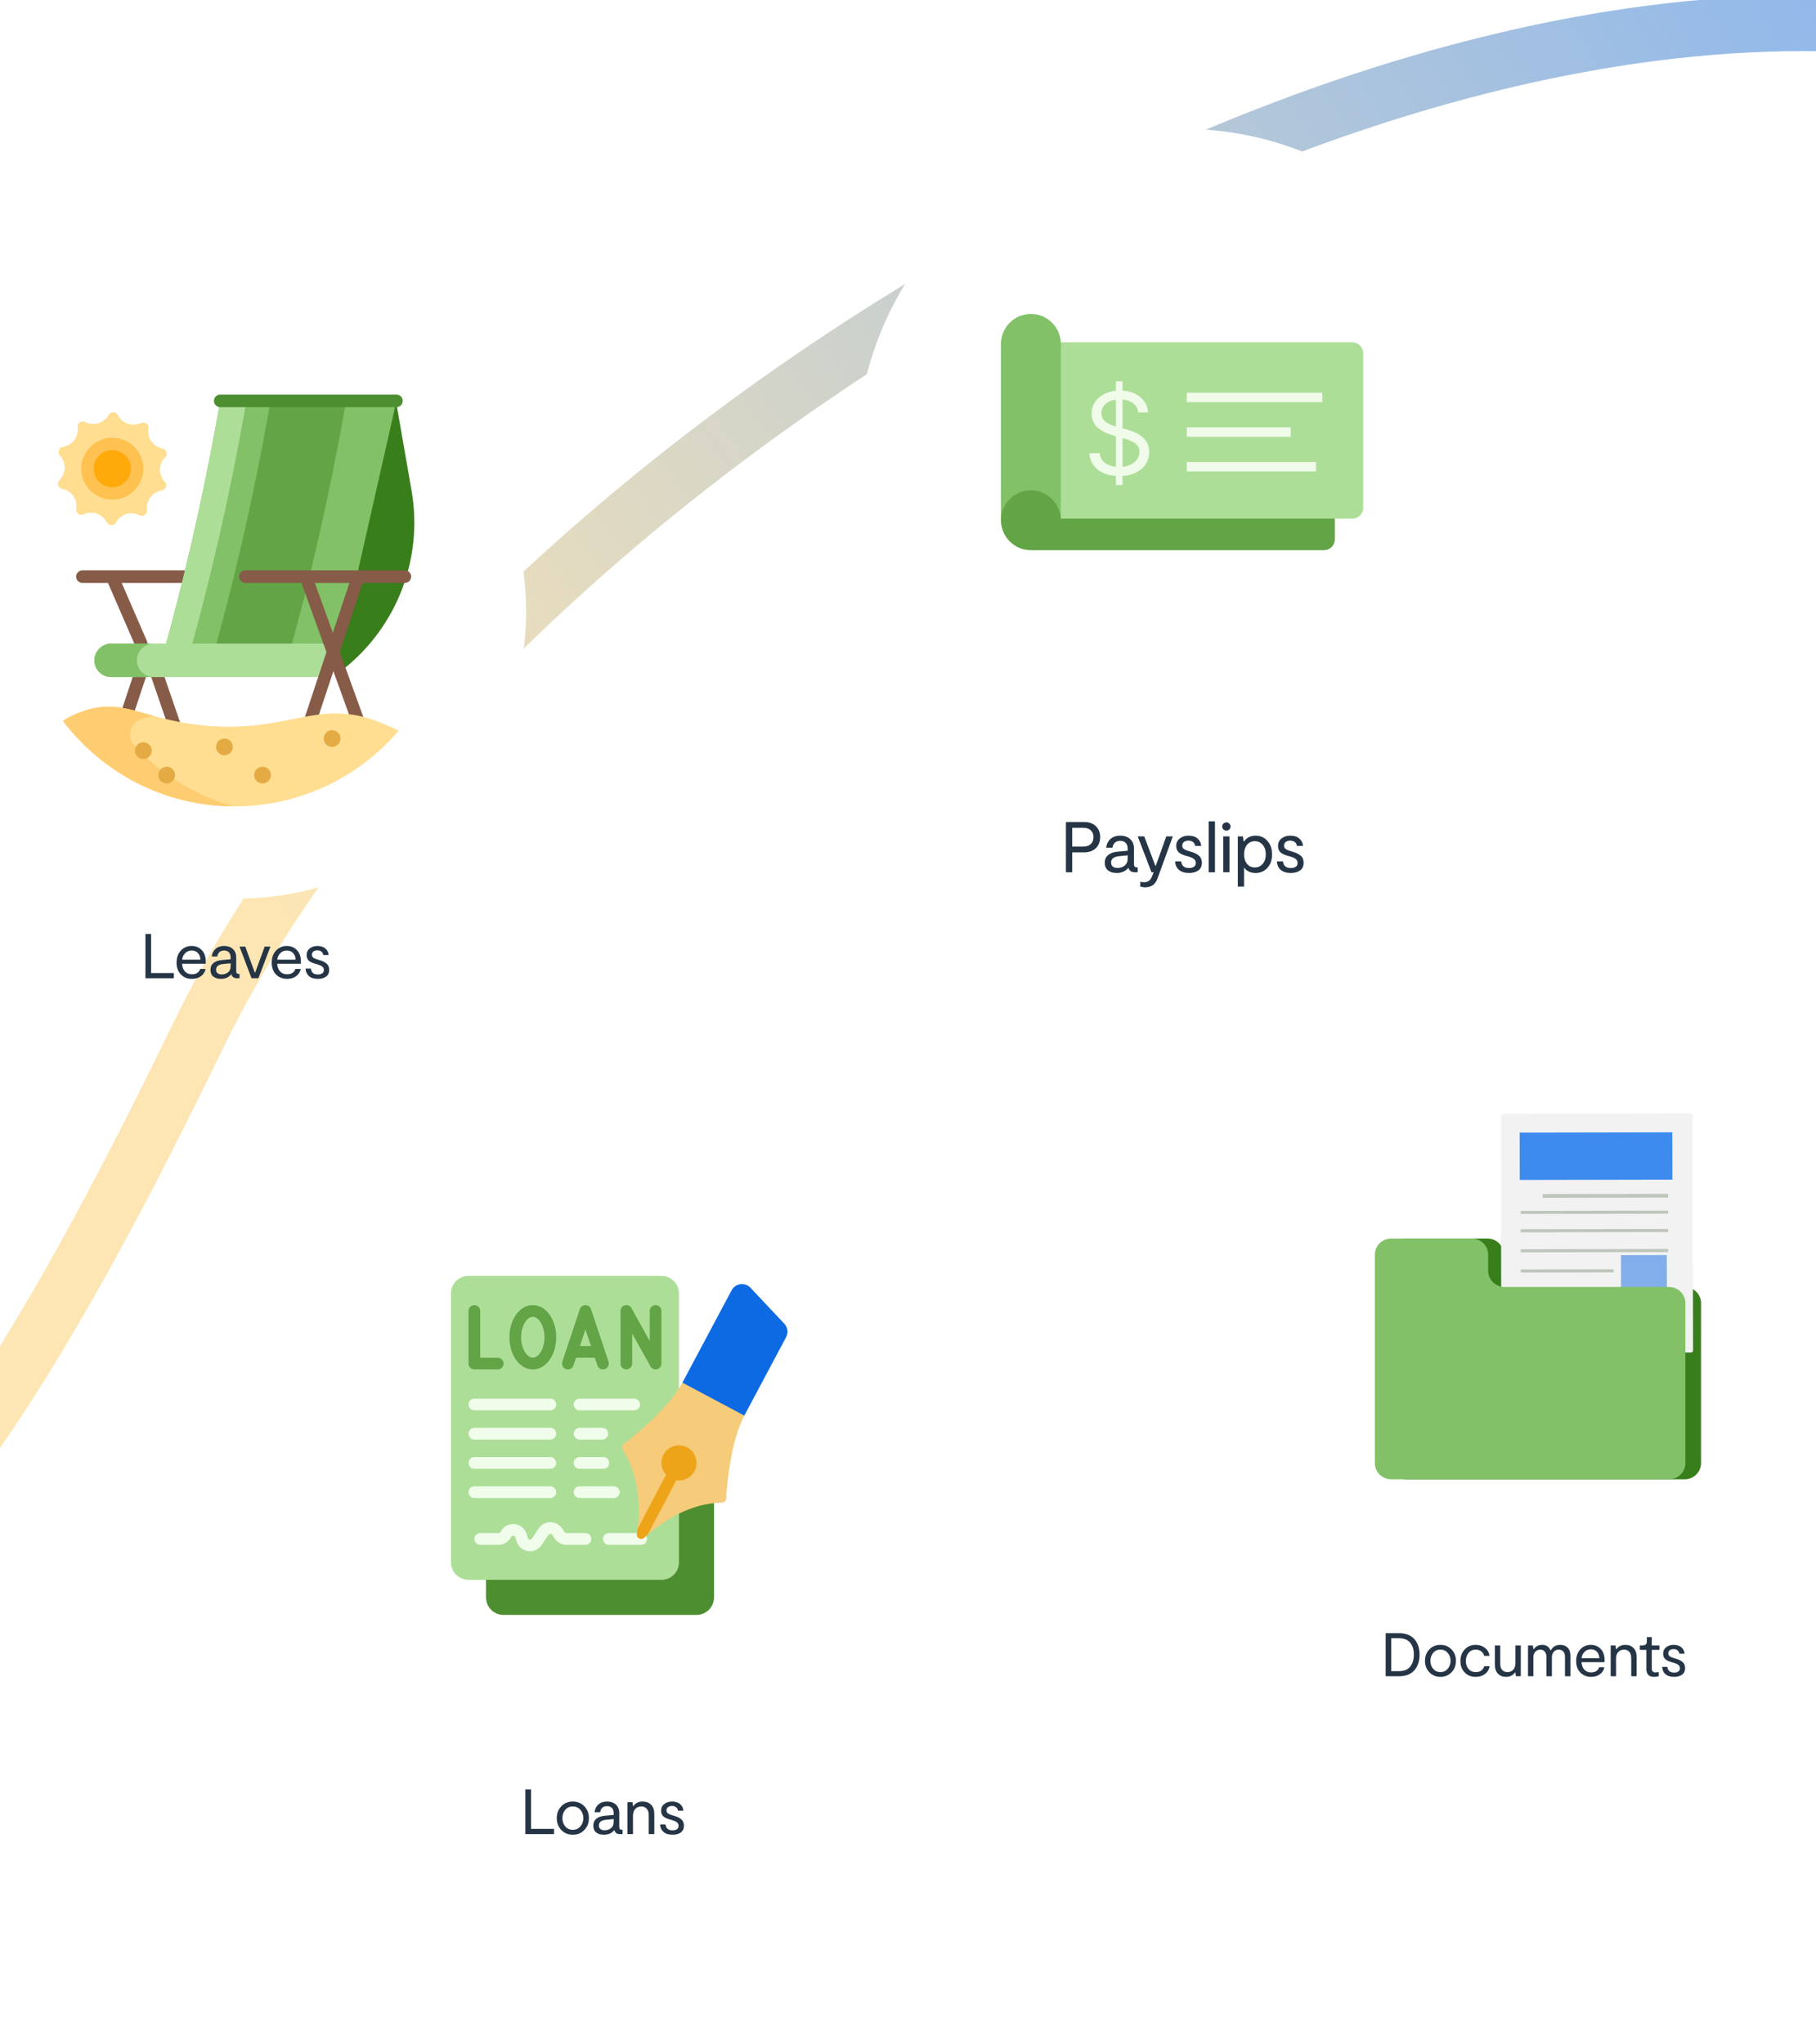 <svg width="390" height="439" viewBox="0 0 390 439" fill="none" xmlns="http://www.w3.org/2000/svg">
<g clip-path="url(#clip0_6612_16594)">
<path opacity="0.5" d="M-424 -44C-354.521 164.64 -197 318.598 -127.521 345.674C-58.042 372.749 -25 362.014 42.5 222.507C110 83 367.331 -63.3 493.731 39.5" stroke="url(#paint0_radial_6612_16594)" stroke-width="12"/>
</g>
<g clip-path="url(#clip1_6612_16594)">
<g filter="url(#filter0_d_6612_16594)">
<circle cx="330" cy="279" r="60" fill="white"/>
</g>
<circle cx="329.88" cy="278.88" r="44.88" fill="white"/>
<path d="M322.962 272.917V269.476C322.962 268.554 322.591 267.669 321.93 267.017C321.27 266.364 320.374 265.997 319.439 265.997H302.144C301.682 265.997 301.224 266.087 300.796 266.262C300.369 266.437 299.981 266.694 299.653 267.017C299.326 267.34 299.067 267.723 298.89 268.145C298.713 268.567 298.622 269.019 298.623 269.476V314.234C298.622 314.691 298.713 315.143 298.89 315.565C299.067 315.987 299.327 316.37 299.654 316.693C299.981 317.016 300.37 317.273 300.797 317.447C301.225 317.622 301.683 317.712 302.146 317.712H361.787C362.249 317.712 362.708 317.622 363.135 317.447C363.563 317.273 363.951 317.016 364.278 316.693C364.606 316.37 364.865 315.987 365.042 315.565C365.219 315.143 365.31 314.691 365.31 314.234V279.874C365.31 279.417 365.219 278.965 365.042 278.542C364.865 278.12 364.606 277.737 364.278 277.414C363.951 277.091 363.563 276.834 363.135 276.66C362.708 276.485 362.249 276.395 361.787 276.395H326.483C325.549 276.394 324.654 276.027 323.994 275.375C323.334 274.723 322.963 273.839 322.962 272.917Z" fill="#387E1B"/>
<path d="M363.046 239.13L322.772 239.206C322.523 239.206 322.321 239.406 322.321 239.653L322.419 290.119C322.42 290.365 322.622 290.564 322.872 290.564L363.145 290.487C363.395 290.487 363.597 290.287 363.596 290.041L363.498 239.575C363.498 239.328 363.295 239.129 363.046 239.13Z" fill="#F2F2F2"/>
<path opacity="0.23" d="M358.229 256.4L331.289 256.451L331.291 257.248L358.23 257.197L358.229 256.4Z" fill="#0E2E01"/>
<path opacity="0.23" d="M358.235 260.004L326.582 260.064L326.583 260.72L358.237 260.66L358.235 260.004Z" fill="#0E2E01"/>
<path opacity="0.23" d="M358.241 263.941L326.588 264.001L326.589 264.657L358.243 264.597L358.241 263.941Z" fill="#0E2E01"/>
<path opacity="0.23" d="M358.251 268.244L326.598 268.304L326.599 268.96L358.252 268.9L358.251 268.244Z" fill="#0E2E01"/>
<path d="M346.537 276.529L326.614 276.567L326.616 277.223L346.539 277.185L346.537 276.529Z" fill="#E6E6E7"/>
<path opacity="0.23" d="M346.529 272.602L326.606 272.64L326.607 273.296L346.53 273.258L346.529 272.602Z" fill="#0E2E01"/>
<path d="M358.274 279.968L326.621 280.028L326.622 280.684L358.275 280.624L358.274 279.968Z" fill="#E6E6E7"/>
<path d="M358.282 283.906L326.628 283.966L326.63 284.622L358.283 284.562L358.282 283.906Z" fill="#E6E6E7"/>
<path d="M358.29 288.208L326.637 288.268L326.638 288.924L358.291 288.864L358.29 288.208Z" fill="#E6E6E7"/>
<path d="M359.143 243.183L326.36 243.245L326.38 253.41L359.163 253.348L359.143 243.183Z" fill="#3E8BEF"/>
<path d="M357.955 269.538L348.114 269.556L348.133 279.034L357.973 279.015L357.955 269.538Z" fill="#82AFE9"/>
<path d="M319.598 272.917V269.476C319.598 269.019 319.507 268.567 319.33 268.145C319.153 267.723 318.893 267.339 318.566 267.016C318.239 266.693 317.85 266.437 317.423 266.262C316.995 266.087 316.537 265.997 316.074 265.997H298.78C297.845 265.998 296.95 266.365 296.289 267.017C295.629 267.669 295.258 268.554 295.258 269.476V314.234C295.258 315.156 295.629 316.041 296.29 316.693C296.95 317.345 297.847 317.712 298.781 317.712H358.422C358.885 317.712 359.343 317.622 359.771 317.447C360.198 317.273 360.587 317.016 360.914 316.694C361.241 316.371 361.501 315.987 361.678 315.565C361.855 315.143 361.947 314.691 361.947 314.234V279.874C361.947 279.417 361.855 278.964 361.678 278.542C361.501 278.12 361.241 277.737 360.914 277.414C360.587 277.091 360.198 276.834 359.771 276.66C359.343 276.485 358.885 276.395 358.422 276.395H323.129C322.666 276.396 322.207 276.306 321.779 276.132C321.35 275.958 320.961 275.702 320.633 275.379C320.305 275.056 320.045 274.672 319.867 274.25C319.689 273.827 319.598 273.374 319.598 272.917Z" fill="#82C167"/>
<path d="M300.436 350.752C301.871 350.752 302.968 351.171 303.725 352.007C304.483 352.835 304.862 353.958 304.862 355.376C304.862 356.777 304.483 357.899 303.725 358.745C302.977 359.582 301.88 360 300.436 360H297.582V350.752H300.436ZM300.37 358.917C301.497 358.917 302.321 358.595 302.84 357.952C303.369 357.301 303.633 356.433 303.633 355.35C303.633 354.275 303.369 353.421 302.84 352.787C302.321 352.153 301.497 351.836 300.37 351.836H298.785V358.917H300.37ZM309.344 360.132C308.393 360.132 307.601 359.806 306.967 359.155C306.341 358.494 306.029 357.675 306.029 356.697C306.029 355.702 306.341 354.883 306.967 354.24C307.592 353.588 308.384 353.262 309.344 353.262C310.296 353.262 311.088 353.588 311.722 354.24C312.357 354.892 312.674 355.711 312.674 356.697C312.674 357.684 312.357 358.503 311.722 359.155C311.097 359.806 310.304 360.132 309.344 360.132ZM307.786 358.415C308.191 358.881 308.71 359.115 309.344 359.115C309.979 359.115 310.498 358.881 310.903 358.415C311.317 357.939 311.524 357.367 311.524 356.697C311.524 356.019 311.317 355.447 310.903 354.98C310.498 354.513 309.979 354.28 309.344 354.28C308.702 354.28 308.182 354.513 307.786 354.98C307.389 355.447 307.191 356.019 307.191 356.697C307.191 357.367 307.389 357.939 307.786 358.415ZM316.924 360.132C315.937 360.132 315.14 359.811 314.532 359.168C313.934 358.525 313.634 357.715 313.634 356.737C313.634 355.733 313.942 354.905 314.559 354.253C315.175 353.593 315.959 353.262 316.91 353.262C317.668 353.262 318.324 353.474 318.879 353.897C319.443 354.311 319.782 354.887 319.896 355.627H318.734C318.645 355.24 318.438 354.918 318.113 354.663C317.787 354.407 317.386 354.28 316.91 354.28C316.294 354.28 315.787 354.513 315.391 354.98C314.995 355.447 314.797 356.032 314.797 356.737C314.797 357.424 314.99 357.992 315.378 358.441C315.765 358.89 316.281 359.115 316.924 359.115C317.875 359.115 318.487 358.692 318.76 357.847H319.923C319.799 358.542 319.465 359.097 318.918 359.511C318.381 359.925 317.716 360.132 316.924 360.132ZM326.601 353.395V360H325.557L325.451 359.207H325.359C324.91 359.824 324.271 360.132 323.443 360.132C322.721 360.132 322.14 359.908 321.699 359.458C321.259 359.009 321.039 358.371 321.039 357.543V353.395H322.188V357.292C322.188 357.899 322.329 358.357 322.611 358.666C322.902 358.965 323.276 359.115 323.734 359.115C324.227 359.115 324.637 358.952 324.962 358.626C325.288 358.291 325.451 357.803 325.451 357.16V353.395H326.601ZM328.154 360V353.395H329.198L329.303 354.187H329.396C329.819 353.571 330.413 353.262 331.179 353.262C332.051 353.262 332.65 353.65 332.976 354.425H333.055C333.487 353.65 334.165 353.262 335.09 353.262C335.742 353.262 336.266 353.461 336.662 353.857C337.058 354.253 337.256 354.826 337.256 355.574V360H336.094V355.799C336.094 355.306 335.966 354.931 335.711 354.676C335.455 354.412 335.138 354.28 334.76 354.28C334.319 354.28 333.963 354.438 333.69 354.755C333.416 355.064 333.28 355.469 333.28 355.971V360H332.117V355.891C332.117 355.372 331.99 354.975 331.734 354.702C331.488 354.421 331.171 354.28 330.783 354.28C330.396 354.28 330.052 354.425 329.753 354.716C329.453 354.997 329.303 355.407 329.303 355.944V360H328.154ZM344.593 356.565C344.593 356.627 344.584 356.763 344.566 356.975H339.639C339.674 357.635 339.872 358.168 340.233 358.573C340.603 358.978 341.092 359.181 341.699 359.181C342.131 359.181 342.497 359.088 342.796 358.903C343.104 358.71 343.316 358.432 343.43 358.071H344.553C344.412 358.723 344.086 359.229 343.575 359.59C343.065 359.952 342.439 360.132 341.699 360.132C340.757 360.132 339.986 359.824 339.388 359.207C338.789 358.591 338.489 357.776 338.489 356.763C338.489 355.715 338.789 354.87 339.388 354.227C339.986 353.584 340.739 353.262 341.647 353.262C342.492 353.262 343.192 353.549 343.747 354.121C344.311 354.694 344.593 355.508 344.593 356.565ZM342.954 354.742C342.62 354.39 342.184 354.214 341.647 354.214C341.109 354.214 340.656 354.399 340.286 354.768C339.925 355.13 339.713 355.583 339.652 356.129H343.47C343.461 355.557 343.289 355.094 342.954 354.742ZM345.907 360V353.395H346.95L347.056 354.187H347.149C347.598 353.571 348.236 353.262 349.064 353.262C349.786 353.262 350.368 353.487 350.808 353.936C351.248 354.385 351.469 355.024 351.469 355.852V360H350.319V356.103C350.319 355.495 350.174 355.042 349.883 354.742C349.601 354.434 349.232 354.28 348.774 354.28C348.289 354.28 347.88 354.447 347.545 354.782C347.219 355.108 347.056 355.592 347.056 356.235V360H345.907ZM355.259 360.132C354.634 360.132 354.194 359.978 353.938 359.67C353.692 359.353 353.568 358.965 353.568 358.507V354.333H352.168V353.395H352.617C353.005 353.395 353.278 353.324 353.436 353.183C353.595 353.033 353.674 352.778 353.674 352.417V351.598H354.731V353.395H356.382V354.333H354.731V358.349C354.731 358.903 355.008 359.181 355.563 359.181C355.775 359.181 355.995 359.146 356.224 359.075V359.987C355.872 360.084 355.55 360.132 355.259 360.132ZM359.547 360.132C358.728 360.132 358.099 359.938 357.658 359.551C357.227 359.163 356.993 358.644 356.958 357.992H358.081C358.16 358.811 358.649 359.221 359.547 359.221C359.9 359.221 360.19 359.146 360.419 358.996C360.657 358.837 360.776 358.604 360.776 358.296C360.776 357.97 360.653 357.719 360.406 357.543C360.168 357.367 359.838 357.217 359.415 357.094L358.966 356.975C358.72 356.904 358.513 356.834 358.345 356.763C358.178 356.693 357.993 356.592 357.79 356.459C357.588 356.319 357.434 356.138 357.328 355.918C357.222 355.698 357.17 355.442 357.17 355.152C357.17 354.579 357.385 354.121 357.817 353.778C358.257 353.434 358.786 353.262 359.402 353.262C360.142 353.262 360.714 353.447 361.12 353.817C361.525 354.187 361.741 354.632 361.767 355.152H360.644C360.618 354.861 360.494 354.628 360.274 354.451C360.054 354.266 359.768 354.174 359.415 354.174C359.09 354.174 358.816 354.253 358.596 354.412C358.385 354.57 358.279 354.799 358.279 355.099C358.279 355.248 358.31 355.381 358.372 355.495C358.433 355.601 358.53 355.693 358.662 355.773C358.803 355.852 358.927 355.913 359.032 355.957C359.147 356.001 359.31 356.054 359.521 356.116L359.944 356.248C360.525 356.407 360.992 356.64 361.344 356.948C361.705 357.248 361.886 357.688 361.886 358.269C361.886 358.886 361.666 359.353 361.225 359.67C360.785 359.978 360.226 360.132 359.547 360.132Z" fill="#253545"/>
<g filter="url(#filter1_d_6612_16594)">
<circle cx="51.314" cy="127.179" r="61.686" fill="white"/>
</g>
<ellipse cx="51.191" cy="126.932" rx="46.141" ry="46.017" fill="white"/>
<path d="M42.481 123.844C42.481 124.589 41.876 125.192 41.13 125.192H26.137L31.558 137.694C31.852 138.378 31.534 139.171 30.848 139.464C30.674 139.538 30.494 139.573 30.316 139.573C29.792 139.573 29.293 139.267 29.073 138.756L23.192 125.192H17.698C16.952 125.192 16.347 124.589 16.347 123.844C16.347 123.1 16.952 122.496 17.698 122.496H41.13C41.876 122.496 42.481 123.1 42.481 123.844Z" fill="#865B47"/>
<path d="M31.869 92.036C31.544 94.047 32.883 95.951 34.89 96.332C35.776 96.501 36.11 97.59 35.471 98.224C34.023 99.661 33.984 101.986 35.383 103.471C36 104.126 35.629 105.204 34.738 105.342C32.72 105.656 31.318 107.514 31.575 109.535C31.688 110.427 30.753 111.081 29.95 110.671C28.132 109.742 25.903 110.423 24.919 112.209C24.485 112.997 23.343 112.978 22.936 112.176C22.013 110.358 19.808 109.603 17.959 110.47C17.143 110.853 16.231 110.169 16.374 109.281C16.698 107.269 15.36 105.365 13.353 104.984C12.467 104.816 12.133 103.727 12.772 103.093C14.22 101.655 14.259 99.33 12.86 97.846C12.243 97.19 12.614 96.113 13.505 95.974C15.523 95.66 16.925 93.802 16.669 91.781C16.555 90.889 17.491 90.235 18.293 90.645C20.111 91.575 22.34 90.893 23.324 89.108C23.758 88.32 24.9 88.339 25.308 89.141C26.23 90.959 28.436 91.714 30.284 90.846C31.1 90.463 32.012 91.148 31.869 92.036Z" fill="#FFDE91"/>
<path d="M30.78 100.659C30.78 104.328 27.798 107.302 24.12 107.302C20.442 107.302 17.46 104.328 17.46 100.659C17.46 96.991 20.442 94.017 24.12 94.017C27.799 94.017 30.78 96.991 30.78 100.659Z" fill="#FFC14F"/>
<path d="M28.118 100.658C28.118 102.86 26.329 104.644 24.122 104.644C21.915 104.644 20.126 102.86 20.126 100.658C20.126 98.457 21.915 96.673 24.122 96.673C26.329 96.673 28.118 98.457 28.118 100.658Z" fill="#FFA90B"/>
<path d="M73.862 143.618L66.722 134.541L60.838 86.096H85.025L88.385 105.363C90.903 119.802 85.337 134.463 73.862 143.618Z" fill="#387E1B"/>
<path d="M39.403 161.393C39.258 161.442 39.11 161.466 38.964 161.466C38.403 161.466 37.878 161.114 37.686 160.555L31.895 143.729L26.315 160.541C26.127 161.107 25.599 161.466 25.032 161.466C24.891 161.466 24.748 161.444 24.607 161.398C23.898 161.163 23.514 160.401 23.748 159.694L30.418 139.599C30.625 138.975 31.246 138.603 31.876 138.686C32.5 138.605 33.116 138.969 33.328 139.585L40.243 159.68C40.485 160.384 40.109 161.151 39.403 161.393Z" fill="#865B47"/>
<path d="M47.297 86.096H85.148L72.531 141.821H34.681C39.636 124.155 43.722 106.259 46.925 88.195L47.297 86.096Z" fill="#82C167"/>
<path d="M40.316 141.82H34.681C39.636 124.155 43.722 106.259 46.925 88.195L47.297 86.096H52.933L52.56 88.195C49.358 106.259 45.271 124.155 40.316 141.82Z" fill="#ADDE98"/>
<path d="M74.332 86.096L73.96 88.195C70.757 106.259 66.671 124.155 61.716 141.82V141.821H45.494C50.45 124.155 54.536 106.259 57.739 88.196L58.111 86.096H74.332Z" fill="#62A446"/>
<path d="M86.498 86.095C86.498 86.839 85.893 87.443 85.146 87.443H47.296C46.549 87.443 45.944 86.839 45.944 86.095C45.944 85.35 46.549 84.746 47.296 84.746H85.146C85.893 84.746 86.498 85.35 86.498 86.095Z" fill="#4D8E31"/>
<path d="M68.927 145.416H23.867C21.877 145.416 20.263 143.806 20.263 141.821C20.263 139.835 21.877 138.226 23.867 138.226H72.532L68.927 145.416Z" fill="#ADDE98"/>
<path d="M33.02 145.416H23.867C21.877 145.416 20.263 143.806 20.263 141.821C20.263 139.835 21.877 138.226 23.867 138.226H33.02C31.029 138.226 29.415 139.835 29.415 141.821C29.415 143.806 31.029 145.416 33.02 145.416Z" fill="#82C167"/>
<path d="M86.949 122.496H76.939C76.92 122.496 76.901 122.496 76.882 122.496H52.704C51.957 122.496 51.352 123.1 51.352 123.845C51.352 124.589 51.957 125.193 52.704 125.193H64.737L70.108 140.046L63.587 159.694C63.352 160.4 63.737 161.163 64.446 161.397C64.587 161.444 64.73 161.466 64.871 161.466C65.438 161.466 65.966 161.107 66.154 160.541L71.593 144.153L77.524 160.555C77.717 161.114 78.241 161.466 78.803 161.466C78.948 161.466 79.096 161.442 79.242 161.392C79.948 161.151 80.324 160.384 80.082 159.68L72.968 140.009L77.886 125.193H86.95C87.696 125.193 88.301 124.589 88.301 123.845C88.301 123.1 87.696 122.496 86.949 122.496ZM71.484 135.903L67.611 125.193H75.038L71.484 135.903Z" fill="#865B47"/>
<path d="M85.619 156.912C77.155 166.868 64.522 173.188 50.408 173.188C35.314 173.188 21.912 165.959 13.494 154.784C14.849 153.962 16.336 153.245 17.965 152.696C26.482 149.823 30.363 154.379 43.199 155.752C61.87 157.748 68.179 149.66 81.77 155.212C82.724 155.602 84.132 156.177 85.619 156.912Z" fill="#FFDE91"/>
<path d="M50.179 173.187C35.178 173.115 21.87 165.903 13.494 154.784C14.849 153.962 16.336 153.245 17.965 152.696C23.686 150.766 27.316 152.189 32.973 153.746C32.139 153.897 31.268 154.121 30.342 154.433C30.326 154.439 30.309 154.444 30.293 154.45C27.903 155.262 27.173 158.279 28.887 160.129C34.568 166.261 41.9 170.848 50.179 173.187Z" fill="#FFCD71"/>
<path d="M32.582 161.217C32.582 162.21 31.775 163.014 30.779 163.014C29.784 163.014 28.977 162.21 28.977 161.217C28.977 160.224 29.784 159.419 30.779 159.419C31.775 159.419 32.582 160.224 32.582 161.217ZM56.383 164.669C55.388 164.669 54.581 165.473 54.581 166.466C54.581 167.459 55.388 168.264 56.383 168.264C57.379 168.264 58.186 167.459 58.186 166.466C58.186 165.473 57.379 164.669 56.383 164.669ZM71.325 156.816C70.329 156.816 69.522 157.621 69.522 158.613C69.522 159.606 70.329 160.411 71.325 160.411C72.32 160.411 73.127 159.606 73.127 158.613C73.127 157.621 72.32 156.816 71.325 156.816ZM35.8 164.669C34.805 164.669 33.998 165.473 33.998 166.466C33.998 167.459 34.805 168.264 35.8 168.264C36.796 168.264 37.603 167.459 37.603 166.466C37.603 165.473 36.796 164.669 35.8 164.669ZM48.198 158.613C47.203 158.613 46.396 159.418 46.396 160.411C46.396 161.404 47.203 162.208 48.198 162.208C49.194 162.208 50.001 161.404 50.001 160.411C50.001 159.418 49.194 158.613 48.198 158.613Z" fill="#E4AB45"/>
<path d="M32.445 208.976H37.335V210.09H31.236V200.582H32.445V208.976ZM44.192 206.559C44.192 206.622 44.183 206.762 44.165 206.98H39.099C39.135 207.659 39.339 208.207 39.71 208.623C40.09 209.04 40.593 209.248 41.217 209.248C41.661 209.248 42.037 209.153 42.345 208.963C42.662 208.763 42.879 208.478 42.997 208.107H44.151C44.006 208.777 43.671 209.298 43.146 209.669C42.621 210.04 41.978 210.226 41.217 210.226C40.249 210.226 39.456 209.909 38.841 209.275C38.225 208.641 37.917 207.804 37.917 206.762C37.917 205.685 38.225 204.816 38.841 204.155C39.456 203.494 40.23 203.163 41.163 203.163C42.032 203.163 42.752 203.457 43.323 204.046C43.902 204.634 44.192 205.472 44.192 206.559ZM42.508 204.684C42.164 204.322 41.715 204.141 41.163 204.141C40.611 204.141 40.145 204.331 39.764 204.711C39.393 205.083 39.176 205.549 39.112 206.11H43.038C43.028 205.522 42.852 205.046 42.508 204.684ZM51.26 209.166H51.437V210.09H50.894C50.223 210.09 49.821 209.8 49.685 209.221C49.16 209.891 48.413 210.226 47.444 210.226C46.773 210.226 46.23 210.063 45.814 209.737C45.406 209.402 45.203 208.917 45.203 208.284C45.203 207.668 45.411 207.188 45.827 206.844C46.253 206.491 46.814 206.278 47.511 206.205L49.535 206.015V205.635C49.535 205.164 49.413 204.797 49.169 204.535C48.924 204.272 48.575 204.141 48.123 204.141C47.308 204.141 46.819 204.571 46.656 205.431H45.474C45.547 204.761 45.814 204.218 46.276 203.801C46.746 203.376 47.362 203.163 48.123 203.163C48.91 203.163 49.54 203.38 50.011 203.815C50.49 204.25 50.73 204.865 50.73 205.662V208.61C50.73 208.981 50.907 209.166 51.26 209.166ZM49.535 207.482V206.885L47.892 207.048C47.43 207.093 47.063 207.215 46.792 207.414C46.529 207.613 46.398 207.89 46.398 208.243C46.398 208.596 46.511 208.859 46.737 209.031C46.964 209.194 47.253 209.275 47.607 209.275C48.123 209.275 48.571 209.13 48.951 208.84C49.341 208.542 49.535 208.089 49.535 207.482ZM54.017 210.09L51.437 203.299H52.673L54.71 208.854H54.805L56.843 203.299H58.078L55.498 210.09H54.017ZM64.626 206.559C64.626 206.622 64.617 206.762 64.599 206.98H59.532C59.569 207.659 59.772 208.207 60.144 208.623C60.524 209.04 61.026 209.248 61.651 209.248C62.095 209.248 62.471 209.153 62.779 208.963C63.095 208.763 63.313 208.478 63.43 208.107H64.585C64.44 208.777 64.105 209.298 63.58 209.669C63.055 210.04 62.412 210.226 61.651 210.226C60.682 210.226 59.89 209.909 59.274 209.275C58.659 208.641 58.351 207.804 58.351 206.762C58.351 205.685 58.659 204.816 59.274 204.155C59.89 203.494 60.664 203.163 61.597 203.163C62.466 203.163 63.186 203.457 63.756 204.046C64.336 204.634 64.626 205.472 64.626 206.559ZM62.941 204.684C62.597 204.322 62.149 204.141 61.597 204.141C61.044 204.141 60.578 204.331 60.198 204.711C59.827 205.083 59.609 205.549 59.546 206.11H63.471C63.462 205.522 63.286 205.046 62.941 204.684ZM68.288 210.226C67.446 210.226 66.799 210.027 66.346 209.628C65.902 209.23 65.662 208.696 65.626 208.025H66.781C66.862 208.868 67.365 209.289 68.288 209.289C68.65 209.289 68.949 209.212 69.185 209.058C69.429 208.895 69.551 208.655 69.551 208.338C69.551 208.003 69.425 207.745 69.171 207.564C68.927 207.383 68.587 207.229 68.153 207.102L67.691 206.98C67.437 206.907 67.224 206.835 67.052 206.762C66.88 206.69 66.69 206.586 66.482 206.45C66.274 206.305 66.115 206.119 66.007 205.893C65.898 205.667 65.844 205.404 65.844 205.105C65.844 204.517 66.065 204.046 66.509 203.693C66.962 203.34 67.505 203.163 68.139 203.163C68.9 203.163 69.488 203.353 69.905 203.734C70.321 204.114 70.543 204.571 70.57 205.105H69.416C69.388 204.807 69.262 204.567 69.035 204.385C68.809 204.195 68.515 204.1 68.153 204.1C67.817 204.1 67.537 204.182 67.31 204.345C67.093 204.508 66.984 204.743 66.984 205.051C66.984 205.205 67.016 205.341 67.079 205.458C67.143 205.567 67.243 205.662 67.378 205.744C67.523 205.825 67.65 205.889 67.759 205.934C67.876 205.979 68.044 206.033 68.261 206.097L68.696 206.233C69.293 206.396 69.773 206.636 70.135 206.952C70.507 207.26 70.692 207.713 70.692 208.311C70.692 208.945 70.466 209.424 70.013 209.75C69.561 210.067 68.986 210.226 68.288 210.226Z" fill="#253545"/>
<g filter="url(#filter2_d_6612_16594)">
<circle cx="254" cy="93" r="70" fill="white"/>
</g>
<circle cx="253.86" cy="92.86" r="52.36" fill="white"/>
<path d="M221.729 80.279H284.332C285.622 80.279 286.669 81.325 286.669 82.616V115.823C286.669 117.114 285.622 118.161 284.332 118.161H221.729V80.279Z" fill="#62A446"/>
<path d="M221.729 73.515H290.42C291.71 73.515 292.757 74.561 292.757 75.852V109.059C292.757 110.35 291.71 111.396 290.42 111.396H221.729V73.515Z" fill="#ADDE98"/>
<circle cx="221.39" cy="73.852" r="6.426" fill="#82C167"/>
<rect x="214.964" y="73.515" width="12.853" height="38.558" fill="#82C167"/>
<circle cx="221.39" cy="111.734" r="6.426" fill="#62A446"/>
<path d="M239.651 104.153V81.882H241.078V104.153H239.651ZM244.453 88.563C244.349 87.682 243.925 86.997 243.183 86.51C242.441 86.023 241.53 85.779 240.451 85.779C239.663 85.779 238.972 85.907 238.381 86.162C237.795 86.417 237.337 86.768 237.006 87.215C236.681 87.661 236.519 88.169 236.519 88.737C236.519 89.213 236.632 89.622 236.858 89.964C237.09 90.3 237.386 90.582 237.746 90.808C238.105 91.028 238.482 91.211 238.877 91.356C239.271 91.495 239.634 91.608 239.964 91.695L241.774 92.182C242.238 92.304 242.754 92.472 243.322 92.687C243.896 92.902 244.445 93.195 244.967 93.566C245.494 93.931 245.929 94.401 246.272 94.975C246.614 95.549 246.785 96.254 246.785 97.089C246.785 98.052 246.533 98.922 246.028 99.699C245.529 100.476 244.798 101.094 243.836 101.552C242.879 102.01 241.716 102.239 240.347 102.239C239.071 102.239 237.966 102.034 237.032 101.622C236.104 101.21 235.374 100.636 234.84 99.899C234.312 99.163 234.013 98.307 233.944 97.333H236.171C236.229 98.005 236.455 98.562 236.85 99.003C237.25 99.438 237.754 99.763 238.363 99.978C238.978 100.186 239.639 100.291 240.347 100.291C241.171 100.291 241.91 100.157 242.565 99.891C243.221 99.618 243.74 99.241 244.123 98.76C244.505 98.272 244.697 97.704 244.697 97.054C244.697 96.463 244.532 95.981 244.201 95.61C243.87 95.239 243.435 94.937 242.896 94.705C242.357 94.473 241.774 94.27 241.147 94.096L238.955 93.47C237.563 93.07 236.461 92.499 235.649 91.756C234.837 91.014 234.431 90.042 234.431 88.842C234.431 87.844 234.701 86.974 235.24 86.232C235.785 85.484 236.516 84.904 237.432 84.492C238.355 84.074 239.384 83.865 240.521 83.865C241.669 83.865 242.69 84.071 243.583 84.483C244.476 84.889 245.184 85.446 245.706 86.153C246.234 86.861 246.512 87.664 246.541 88.563H244.453Z" fill="#F0FBEA"/>
<rect x="254.875" y="84.337" width="29.088" height="2.029" fill="#F0FBEA"/>
<rect x="254.875" y="91.779" width="22.323" height="2.029" fill="#F0FBEA"/>
<rect x="254.875" y="99.219" width="27.735" height="2.029" fill="#F0FBEA"/>
<path d="M232.875 176.544C233.903 176.544 234.725 176.842 235.341 177.438C235.958 178.034 236.266 178.815 236.266 179.781C236.266 180.788 235.947 181.589 235.31 182.185C234.684 182.771 233.836 183.064 232.767 183.064H230.27V187.333H228.914V176.544H232.875ZM232.644 181.815C233.343 181.815 233.882 181.636 234.262 181.276C234.643 180.916 234.833 180.423 234.833 179.796C234.833 179.17 234.643 178.682 234.262 178.332C233.882 177.973 233.379 177.793 232.752 177.793H230.27V181.815H232.644ZM244.133 186.285H244.334V187.333H243.717C242.957 187.333 242.5 187.004 242.345 186.347C241.75 187.107 240.902 187.487 239.802 187.487C239.042 187.487 238.426 187.302 237.953 186.933C237.49 186.552 237.259 186.003 237.259 185.283C237.259 184.585 237.496 184.04 237.968 183.65C238.451 183.249 239.088 183.007 239.879 182.925L242.176 182.709V182.278C242.176 181.744 242.037 181.327 241.76 181.029C241.482 180.731 241.087 180.582 240.573 180.582C239.648 180.582 239.093 181.071 238.908 182.047H237.568C237.65 181.286 237.953 180.67 238.477 180.197C239.011 179.714 239.71 179.473 240.573 179.473C241.467 179.473 242.181 179.719 242.715 180.213C243.26 180.706 243.532 181.404 243.532 182.309V185.653C243.532 186.075 243.733 186.285 244.133 186.285ZM242.176 184.374V183.696L240.311 183.881C239.787 183.932 239.371 184.071 239.063 184.297C238.765 184.523 238.616 184.836 238.616 185.237C238.616 185.638 238.744 185.936 239.001 186.131C239.258 186.316 239.587 186.408 239.987 186.408C240.573 186.408 241.082 186.244 241.513 185.915C241.955 185.576 242.176 185.062 242.176 184.374ZM245.967 190.57C245.649 190.57 245.284 190.513 244.873 190.4V189.368C245.202 189.44 245.479 189.476 245.705 189.476C246.497 189.476 247.046 189.095 247.355 188.335L247.755 187.333H247.293L244.334 179.627H245.736L248.11 185.931H248.218L250.468 179.627H251.871L248.634 188.535C248.572 188.72 248.511 188.869 248.449 188.982C248.398 189.106 248.3 189.275 248.156 189.491C248.012 189.717 247.853 189.897 247.678 190.03C247.504 190.174 247.262 190.298 246.954 190.4C246.656 190.513 246.327 190.57 245.967 190.57ZM255.381 187.487C254.425 187.487 253.691 187.261 253.177 186.809C252.674 186.357 252.401 185.751 252.36 184.991H253.67C253.763 185.946 254.333 186.424 255.381 186.424C255.792 186.424 256.131 186.337 256.398 186.162C256.676 185.977 256.814 185.705 256.814 185.345C256.814 184.965 256.671 184.672 256.383 184.466C256.105 184.261 255.72 184.086 255.227 183.942L254.703 183.804C254.415 183.722 254.174 183.639 253.978 183.557C253.783 183.475 253.567 183.357 253.331 183.203C253.095 183.038 252.915 182.828 252.792 182.571C252.668 182.314 252.607 182.016 252.607 181.677C252.607 181.009 252.858 180.475 253.362 180.074C253.876 179.673 254.492 179.473 255.211 179.473C256.075 179.473 256.742 179.689 257.215 180.12C257.688 180.552 257.94 181.071 257.97 181.677H256.66C256.629 181.338 256.486 181.065 256.229 180.86C255.972 180.644 255.638 180.536 255.227 180.536C254.847 180.536 254.528 180.629 254.271 180.814C254.025 180.999 253.901 181.266 253.901 181.615C253.901 181.79 253.937 181.944 254.009 182.078C254.081 182.201 254.194 182.309 254.348 182.401C254.513 182.494 254.657 182.566 254.78 182.617C254.914 182.668 255.104 182.73 255.35 182.802L255.843 182.956C256.522 183.141 257.066 183.413 257.477 183.773C257.898 184.122 258.109 184.636 258.109 185.314C258.109 186.033 257.852 186.578 257.338 186.948C256.825 187.308 256.172 187.487 255.381 187.487ZM259.584 187.333V176.39H260.925V187.333H259.584ZM263.386 178.394C263.139 178.394 262.923 178.307 262.738 178.132C262.564 177.957 262.476 177.747 262.476 177.5C262.476 177.253 262.564 177.048 262.738 176.883C262.923 176.709 263.139 176.621 263.386 176.621C263.622 176.621 263.828 176.709 264.002 176.883C264.177 177.048 264.264 177.253 264.264 177.5C264.264 177.747 264.177 177.957 264.002 178.132C263.828 178.307 263.622 178.394 263.386 178.394ZM262.708 187.333V179.627H264.049V187.333H262.708ZM269.638 179.473C270.676 179.473 271.524 179.848 272.181 180.598C272.849 181.338 273.183 182.304 273.183 183.495C273.183 184.698 272.849 185.664 272.181 186.393C271.524 187.123 270.676 187.487 269.638 187.487C268.549 187.487 267.727 187.097 267.172 186.316V190.416H265.831V179.627H266.941L267.064 180.721H267.157C267.753 179.889 268.58 179.473 269.638 179.473ZM269.469 186.301C270.167 186.301 270.737 186.044 271.179 185.53C271.621 185.006 271.842 184.328 271.842 183.495C271.842 182.653 271.621 181.97 271.179 181.446C270.737 180.922 270.167 180.66 269.469 180.66C268.78 180.66 268.225 180.922 267.804 181.446C267.383 181.959 267.172 182.643 267.172 183.495C267.172 184.328 267.383 185.006 267.804 185.53C268.225 186.044 268.78 186.301 269.469 186.301ZM277.237 187.487C276.281 187.487 275.547 187.261 275.033 186.809C274.53 186.357 274.257 185.751 274.216 184.991H275.526C275.619 185.946 276.189 186.424 277.237 186.424C277.648 186.424 277.987 186.337 278.254 186.162C278.532 185.977 278.67 185.705 278.67 185.345C278.67 184.965 278.527 184.672 278.239 184.466C277.961 184.261 277.576 184.086 277.083 183.942L276.559 183.804C276.271 183.722 276.03 183.639 275.834 183.557C275.639 183.475 275.423 183.357 275.187 183.203C274.951 183.038 274.771 182.828 274.648 182.571C274.524 182.314 274.463 182.016 274.463 181.677C274.463 181.009 274.714 180.475 275.218 180.074C275.732 179.673 276.348 179.473 277.067 179.473C277.931 179.473 278.598 179.689 279.071 180.12C279.544 180.552 279.796 181.071 279.826 181.677H278.516C278.485 181.338 278.342 181.065 278.085 180.86C277.828 180.644 277.494 180.536 277.083 180.536C276.703 180.536 276.384 180.629 276.127 180.814C275.881 180.999 275.757 181.266 275.757 181.615C275.757 181.79 275.793 181.944 275.865 182.078C275.937 182.201 276.05 182.309 276.204 182.401C276.369 182.494 276.513 182.566 276.636 182.617C276.769 182.668 276.96 182.73 277.206 182.802L277.699 182.956C278.378 183.141 278.922 183.413 279.333 183.773C279.754 184.122 279.965 184.636 279.965 185.314C279.965 186.033 279.708 186.578 279.194 186.948C278.681 187.308 278.028 187.487 277.237 187.487Z" fill="#253545"/>
<g filter="url(#filter3_d_6612_16594)">
<circle cx="130.299" cy="310.299" r="62.299" fill="white"/>
</g>
<circle cx="130.423" cy="310.423" r="46.601" fill="white"/>
<path d="M104.383 339.298V343.065C104.375 344.066 104.769 345.028 105.477 345.736C106.185 346.444 107.148 346.839 108.149 346.831H149.578C151.658 346.831 153.344 345.145 153.344 343.065V317.956L104.383 339.298Z" fill="#4D8E31"/>
<path d="M145.812 330.838V335.533C145.812 337.613 144.126 339.299 142.046 339.299H100.617C98.537 339.299 96.851 337.613 96.851 335.533V277.784C96.851 275.704 98.537 274.018 100.617 274.018H142.046C144.126 274.018 145.812 275.704 145.812 277.784V330.838Z" fill="#ADDE98"/>
<path d="M106.894 291.593H103.128V281.55C103.128 280.857 102.566 280.295 101.873 280.295C101.179 280.295 100.617 280.857 100.617 281.55V292.849C100.617 293.542 101.179 294.104 101.873 294.104H106.894C107.588 294.104 108.15 293.542 108.15 292.849C108.15 292.156 107.588 291.593 106.894 291.593Z" fill="#62A446"/>
<path d="M114.426 280.295C111.611 280.295 109.405 283.328 109.405 287.2C109.405 291.071 111.611 294.104 114.426 294.104C117.242 294.104 119.448 291.071 119.448 287.2C119.448 283.328 117.242 280.295 114.426 280.295ZM114.426 291.593C113.239 291.593 111.916 289.789 111.916 287.2C111.916 284.61 113.239 282.806 114.426 282.806C115.614 282.806 116.937 284.611 116.937 287.2C116.937 289.788 115.614 291.593 114.426 291.593Z" fill="#62A446"/>
<path d="M126.917 281.154C126.747 280.638 126.266 280.29 125.724 280.29C125.182 280.29 124.701 280.638 124.532 281.154L120.765 292.452C120.546 293.111 120.903 293.823 121.561 294.042C122.22 294.261 122.931 293.904 123.151 293.246L123.702 291.594H127.749L128.3 293.246C128.442 293.672 128.8 293.99 129.24 294.08C129.68 294.17 130.135 294.019 130.433 293.683C130.731 293.348 130.827 292.878 130.686 292.452L126.917 281.154ZM124.538 289.083L125.725 285.52L126.913 289.083H124.538Z" fill="#62A446"/>
<path d="M140.79 280.295C140.097 280.295 139.535 280.857 139.535 281.55V288.004L135.61 280.94C135.333 280.44 134.752 280.191 134.198 280.335C133.644 280.479 133.258 280.978 133.258 281.55V292.849C133.258 293.542 133.82 294.104 134.513 294.104C135.207 294.104 135.769 293.542 135.769 292.849V286.395L139.693 293.459C139.915 293.858 140.335 294.104 140.79 294.104C140.897 294.105 141.003 294.091 141.105 294.064C141.659 293.921 142.046 293.421 142.046 292.849V281.55C142.046 280.857 141.484 280.295 140.79 280.295Z" fill="#62A446"/>
<path d="M118.193 302.893H101.873C101.179 302.893 100.617 302.331 100.617 301.638C100.617 300.944 101.179 300.382 101.873 300.382H118.193C118.886 300.382 119.448 300.944 119.448 301.638C119.448 302.331 118.886 302.893 118.193 302.893Z" fill="#F1FDEB"/>
<path d="M118.193 309.17H101.873C101.179 309.17 100.617 308.608 100.617 307.915C100.617 307.221 101.179 306.659 101.873 306.659H118.193C118.886 306.659 119.448 307.221 119.448 307.915C119.448 308.608 118.886 309.17 118.193 309.17Z" fill="#F1FDEB"/>
<path d="M118.193 315.447H101.873C101.179 315.447 100.617 314.885 100.617 314.192C100.617 313.498 101.179 312.936 101.873 312.936H118.193C118.886 312.936 119.448 313.498 119.448 314.192C119.448 314.885 118.886 315.447 118.193 315.447Z" fill="#F1FDEB"/>
<path d="M136.195 302.893H124.47C123.776 302.893 123.214 302.331 123.214 301.638C123.214 300.945 123.776 300.382 124.47 300.382H136.195C136.889 300.382 137.451 300.945 137.451 301.638C137.451 302.331 136.889 302.893 136.195 302.893Z" fill="#F1FDEB"/>
<path d="M129.341 309.17H124.47C123.776 309.17 123.214 308.608 123.214 307.915C123.214 307.221 123.776 306.659 124.47 306.659H129.341C130.034 306.659 130.596 307.221 130.596 307.915C130.596 308.608 130.034 309.17 129.341 309.17Z" fill="#F1FDEB"/>
<path d="M129.579 315.447H124.47C123.776 315.447 123.214 314.885 123.214 314.192C123.214 313.498 123.776 312.936 124.47 312.936H129.579C130.273 312.936 130.835 313.498 130.835 314.192C130.835 314.885 130.273 315.447 129.579 315.447Z" fill="#F1FDEB"/>
<path d="M118.193 321.726H101.873C101.179 321.726 100.617 321.164 100.617 320.47C100.617 319.777 101.179 319.215 101.873 319.215H118.193C118.886 319.215 119.448 319.777 119.448 320.47C119.448 321.164 118.886 321.726 118.193 321.726Z" fill="#F1FDEB"/>
<path d="M131.839 321.726H124.47C123.776 321.726 123.214 321.164 123.214 320.47C123.214 319.777 123.776 319.215 124.47 319.215H131.839C132.532 319.215 133.094 319.777 133.094 320.47C133.094 321.164 132.532 321.726 131.839 321.726Z" fill="#F1FDEB"/>
<path d="M113.832 333.149C113.671 333.149 113.512 333.137 113.353 333.112C112.188 332.939 111.234 332.095 110.919 330.96L110.697 330.185C110.646 329.981 110.468 329.833 110.257 329.821C110.047 329.79 109.841 329.904 109.755 330.099C109.248 331.123 108.204 331.77 107.061 331.769H103.128C102.435 331.769 101.873 331.206 101.873 330.513C101.873 329.82 102.435 329.258 103.128 329.258H107.061C107.253 329.259 107.429 329.15 107.514 328.978C108.069 327.863 109.252 327.204 110.491 327.32C111.731 327.435 112.772 328.301 113.111 329.499L113.332 330.273C113.384 330.465 113.543 330.608 113.739 330.639C113.935 330.669 114.131 330.582 114.238 330.415L115.682 328.253C116.24 327.412 117.183 326.906 118.193 326.906C119.203 326.906 120.145 327.412 120.704 328.253L121.227 329.038C121.321 329.176 121.478 329.259 121.645 329.258H125.725C126.419 329.258 126.981 329.82 126.981 330.513C126.981 331.206 126.419 331.769 125.725 331.769H121.645C120.636 331.77 119.694 331.266 119.134 330.426L118.612 329.641C118.52 329.499 118.361 329.413 118.192 329.413C118.022 329.413 117.864 329.499 117.771 329.641L116.326 331.807C115.774 332.647 114.836 333.151 113.832 333.149Z" fill="#F1FDEB"/>
<path d="M137.69 331.768H130.747C130.054 331.768 129.492 331.206 129.492 330.513C129.492 329.82 130.054 329.258 130.747 329.258H137.69C138.383 329.258 138.945 329.82 138.945 330.513C138.945 331.206 138.383 331.768 137.69 331.768Z" fill="#F1FDEB"/>
<path d="M168.817 287.184L159.848 304.024L152.089 302.894L146.553 296.943L157.122 277.108C157.502 276.393 158.203 275.906 159.006 275.799C159.808 275.691 160.612 275.977 161.167 276.567L168.43 284.282C169.167 285.066 169.324 286.233 168.817 287.184Z" fill="#0D6AE3"/>
<path d="M159.848 304.023C156.948 309.472 156.081 318.963 155.943 321.85C155.913 322.333 155.511 322.708 155.027 322.704C148.248 322.842 142.485 326.633 139.121 329.546C138.832 329.797 138.556 330.035 138.305 330.274C138.016 330.534 137.596 330.586 137.253 330.403C136.91 330.221 136.718 329.843 136.773 329.458C136.823 329.094 136.886 328.717 136.936 328.316C137.464 323.884 137.388 317.029 133.735 311.355C133.463 310.957 133.552 310.416 133.936 310.125C136.258 308.392 143.653 302.391 146.553 296.943L159.848 304.023Z" fill="#F6CB79"/>
<path d="M149.579 314.191C149.579 316.271 147.893 317.957 145.813 317.957C145.61 317.955 145.408 317.934 145.21 317.894C145.201 317.968 145.179 318.041 145.147 318.108L139.121 329.545C138.832 329.796 138.556 330.034 138.305 330.273C138.017 330.533 137.596 330.585 137.253 330.402C136.91 330.219 136.718 329.841 136.774 329.457C136.824 329.093 136.887 328.716 136.937 328.314L142.938 316.928C142.973 316.865 143.02 316.81 143.076 316.765C141.912 315.534 141.713 313.679 142.589 312.229C143.465 310.78 145.2 310.094 146.83 310.551C148.46 311.009 149.585 312.498 149.579 314.191Z" fill="#EDA418"/>
<path d="M114.046 392.78H118.984V393.905H112.825V384.303H114.046V392.78ZM123.015 394.042C122.028 394.042 121.205 393.704 120.546 393.027C119.897 392.342 119.572 391.491 119.572 390.476C119.572 389.443 119.897 388.592 120.546 387.925C121.196 387.248 122.019 386.91 123.015 386.91C124.003 386.91 124.826 387.248 125.484 387.925C126.143 388.601 126.472 389.452 126.472 390.476C126.472 391.5 126.143 392.351 125.484 393.027C124.835 393.704 124.012 394.042 123.015 394.042ZM121.397 392.259C121.817 392.744 122.357 392.986 123.015 392.986C123.674 392.986 124.213 392.744 124.634 392.259C125.064 391.765 125.279 391.171 125.279 390.476C125.279 389.772 125.064 389.177 124.634 388.693C124.213 388.208 123.674 387.966 123.015 387.966C122.348 387.966 121.808 388.208 121.397 388.693C120.985 389.177 120.779 389.772 120.779 390.476C120.779 391.171 120.985 391.765 121.397 392.259ZM133.53 392.973H133.709V393.905H133.16C132.483 393.905 132.076 393.613 131.939 393.027C131.409 393.704 130.654 394.042 129.676 394.042C128.999 394.042 128.451 393.878 128.03 393.549C127.618 393.21 127.413 392.721 127.413 392.081C127.413 391.459 127.623 390.974 128.044 390.627C128.473 390.27 129.04 390.055 129.745 389.982L131.788 389.79V389.406C131.788 388.931 131.665 388.56 131.418 388.295C131.171 388.03 130.819 387.897 130.362 387.897C129.539 387.897 129.045 388.332 128.88 389.2H127.687C127.76 388.524 128.03 387.975 128.496 387.554C128.972 387.124 129.594 386.91 130.362 386.91C131.157 386.91 131.793 387.129 132.268 387.568C132.753 388.007 132.995 388.629 132.995 389.433V392.41C132.995 392.785 133.174 392.973 133.53 392.973ZM131.788 391.272V390.668L130.129 390.833C129.662 390.878 129.292 391.002 129.017 391.203C128.752 391.404 128.62 391.683 128.62 392.04C128.62 392.396 128.734 392.662 128.963 392.835C129.191 393 129.484 393.082 129.841 393.082C130.362 393.082 130.814 392.936 131.199 392.643C131.592 392.342 131.788 391.884 131.788 391.272ZM134.743 393.905V387.047H135.826L135.936 387.87H136.032C136.498 387.23 137.161 386.91 138.021 386.91C138.771 386.91 139.374 387.143 139.832 387.609C140.289 388.075 140.518 388.738 140.518 389.598V393.905H139.324V389.859C139.324 389.228 139.173 388.757 138.871 388.446C138.579 388.126 138.195 387.966 137.719 387.966C137.216 387.966 136.791 388.139 136.444 388.487C136.105 388.825 135.936 389.328 135.936 389.996V393.905H134.743ZM144.452 394.042C143.601 394.042 142.947 393.841 142.49 393.439C142.042 393.037 141.8 392.497 141.763 391.82H142.929C143.011 392.671 143.519 393.096 144.452 393.096C144.817 393.096 145.119 393.018 145.357 392.863C145.604 392.698 145.727 392.456 145.727 392.136C145.727 391.797 145.599 391.537 145.343 391.354C145.096 391.171 144.753 391.016 144.315 390.887L143.848 390.764C143.592 390.691 143.377 390.618 143.203 390.545C143.03 390.471 142.838 390.366 142.627 390.229C142.417 390.083 142.257 389.895 142.147 389.667C142.037 389.438 141.983 389.173 141.983 388.871C141.983 388.277 142.207 387.801 142.655 387.444C143.112 387.088 143.661 386.91 144.301 386.91C145.069 386.91 145.663 387.102 146.084 387.486C146.505 387.87 146.729 388.332 146.756 388.871H145.59C145.563 388.569 145.435 388.327 145.206 388.144C144.978 387.952 144.68 387.856 144.315 387.856C143.976 387.856 143.693 387.938 143.464 388.103C143.245 388.268 143.135 388.505 143.135 388.816C143.135 388.972 143.167 389.109 143.231 389.228C143.295 389.337 143.395 389.433 143.533 389.516C143.679 389.598 143.807 389.662 143.917 389.708C144.036 389.754 144.205 389.808 144.424 389.872L144.863 390.01C145.467 390.174 145.951 390.417 146.317 390.737C146.692 391.048 146.88 391.505 146.88 392.108C146.88 392.748 146.651 393.233 146.194 393.562C145.737 393.882 145.156 394.042 144.452 394.042Z" fill="#253545"/>
</g>
<defs>
<filter id="filter0_d_6612_16594" x="257" y="210" width="146" height="146" filterUnits="userSpaceOnUse" color-interpolation-filters="sRGB">
<feFlood flood-opacity="0" result="BackgroundImageFix"/>
<feColorMatrix in="SourceAlpha" type="matrix" values="0 0 0 0 0 0 0 0 0 0 0 0 0 0 0 0 0 0 127 0" result="hardAlpha"/>
<feMorphology radius="2" operator="dilate" in="SourceAlpha" result="effect1_dropShadow_6612_16594"/>
<feOffset dy="4"/>
<feGaussianBlur stdDeviation="5.5"/>
<feComposite in2="hardAlpha" operator="out"/>
<feColorMatrix type="matrix" values="0 0 0 0 0.667 0 0 0 0 0.65 0 0 0 0 0.65 0 0 0 0.12 0"/>
<feBlend mode="normal" in2="BackgroundImageFix" result="effect1_dropShadow_6612_16594"/>
<feBlend mode="normal" in="SourceGraphic" in2="effect1_dropShadow_6612_16594" result="shape"/>
</filter>
<filter id="filter1_d_6612_16594" x="-23.737" y="56.24" width="150.103" height="150.103" filterUnits="userSpaceOnUse" color-interpolation-filters="sRGB">
<feFlood flood-opacity="0" result="BackgroundImageFix"/>
<feColorMatrix in="SourceAlpha" type="matrix" values="0 0 0 0 0 0 0 0 0 0 0 0 0 0 0 0 0 0 127 0" result="hardAlpha"/>
<feMorphology radius="2.056" operator="dilate" in="SourceAlpha" result="effect1_dropShadow_6612_16594"/>
<feOffset dy="4.112"/>
<feGaussianBlur stdDeviation="5.655"/>
<feComposite in2="hardAlpha" operator="out"/>
<feColorMatrix type="matrix" values="0 0 0 0 0.667 0 0 0 0 0.65 0 0 0 0 0.65 0 0 0 0.12 0"/>
<feBlend mode="normal" in2="BackgroundImageFix" result="effect1_dropShadow_6612_16594"/>
<feBlend mode="normal" in="SourceGraphic" in2="effect1_dropShadow_6612_16594" result="shape"/>
</filter>
<filter id="filter2_d_6612_16594" x="168.833" y="12.5" width="170.333" height="170.333" filterUnits="userSpaceOnUse" color-interpolation-filters="sRGB">
<feFlood flood-opacity="0" result="BackgroundImageFix"/>
<feColorMatrix in="SourceAlpha" type="matrix" values="0 0 0 0 0 0 0 0 0 0 0 0 0 0 0 0 0 0 127 0" result="hardAlpha"/>
<feMorphology radius="2.333" operator="dilate" in="SourceAlpha" result="effect1_dropShadow_6612_16594"/>
<feOffset dy="4.667"/>
<feGaussianBlur stdDeviation="6.417"/>
<feComposite in2="hardAlpha" operator="out"/>
<feColorMatrix type="matrix" values="0 0 0 0 0.667 0 0 0 0 0.65 0 0 0 0 0.65 0 0 0 0.12 0"/>
<feBlend mode="normal" in2="BackgroundImageFix" result="effect1_dropShadow_6612_16594"/>
<feBlend mode="normal" in="SourceGraphic" in2="effect1_dropShadow_6612_16594" result="shape"/>
</filter>
<filter id="filter3_d_6612_16594" x="54.502" y="238.655" width="151.595" height="151.595" filterUnits="userSpaceOnUse" color-interpolation-filters="sRGB">
<feFlood flood-opacity="0" result="BackgroundImageFix"/>
<feColorMatrix in="SourceAlpha" type="matrix" values="0 0 0 0 0 0 0 0 0 0 0 0 0 0 0 0 0 0 127 0" result="hardAlpha"/>
<feMorphology radius="2.077" operator="dilate" in="SourceAlpha" result="effect1_dropShadow_6612_16594"/>
<feOffset dy="4.153"/>
<feGaussianBlur stdDeviation="5.711"/>
<feComposite in2="hardAlpha" operator="out"/>
<feColorMatrix type="matrix" values="0 0 0 0 0.667 0 0 0 0 0.65 0 0 0 0 0.65 0 0 0 0.12 0"/>
<feBlend mode="normal" in2="BackgroundImageFix" result="effect1_dropShadow_6612_16594"/>
<feBlend mode="normal" in="SourceGraphic" in2="effect1_dropShadow_6612_16594" result="shape"/>
</filter>
<radialGradient id="paint0_radial_6612_16594" cx="0" cy="0" r="1" gradientUnits="userSpaceOnUse" gradientTransform="translate(-1.5 315.5) rotate(-34.025) scale(545.973 1195.3)">
<stop offset="0.221" stop-color="#FBCD69"/>
<stop offset="1" stop-color="#0D6AE3"/>
</radialGradient>
<clipPath id="clip0_6612_16594">
<rect width="390" height="327" fill="white"/>
</clipPath>
<clipPath id="clip1_6612_16594">
<rect width="390" height="374" fill="white" transform="translate(0 23)"/>
</clipPath>
</defs>
</svg>
